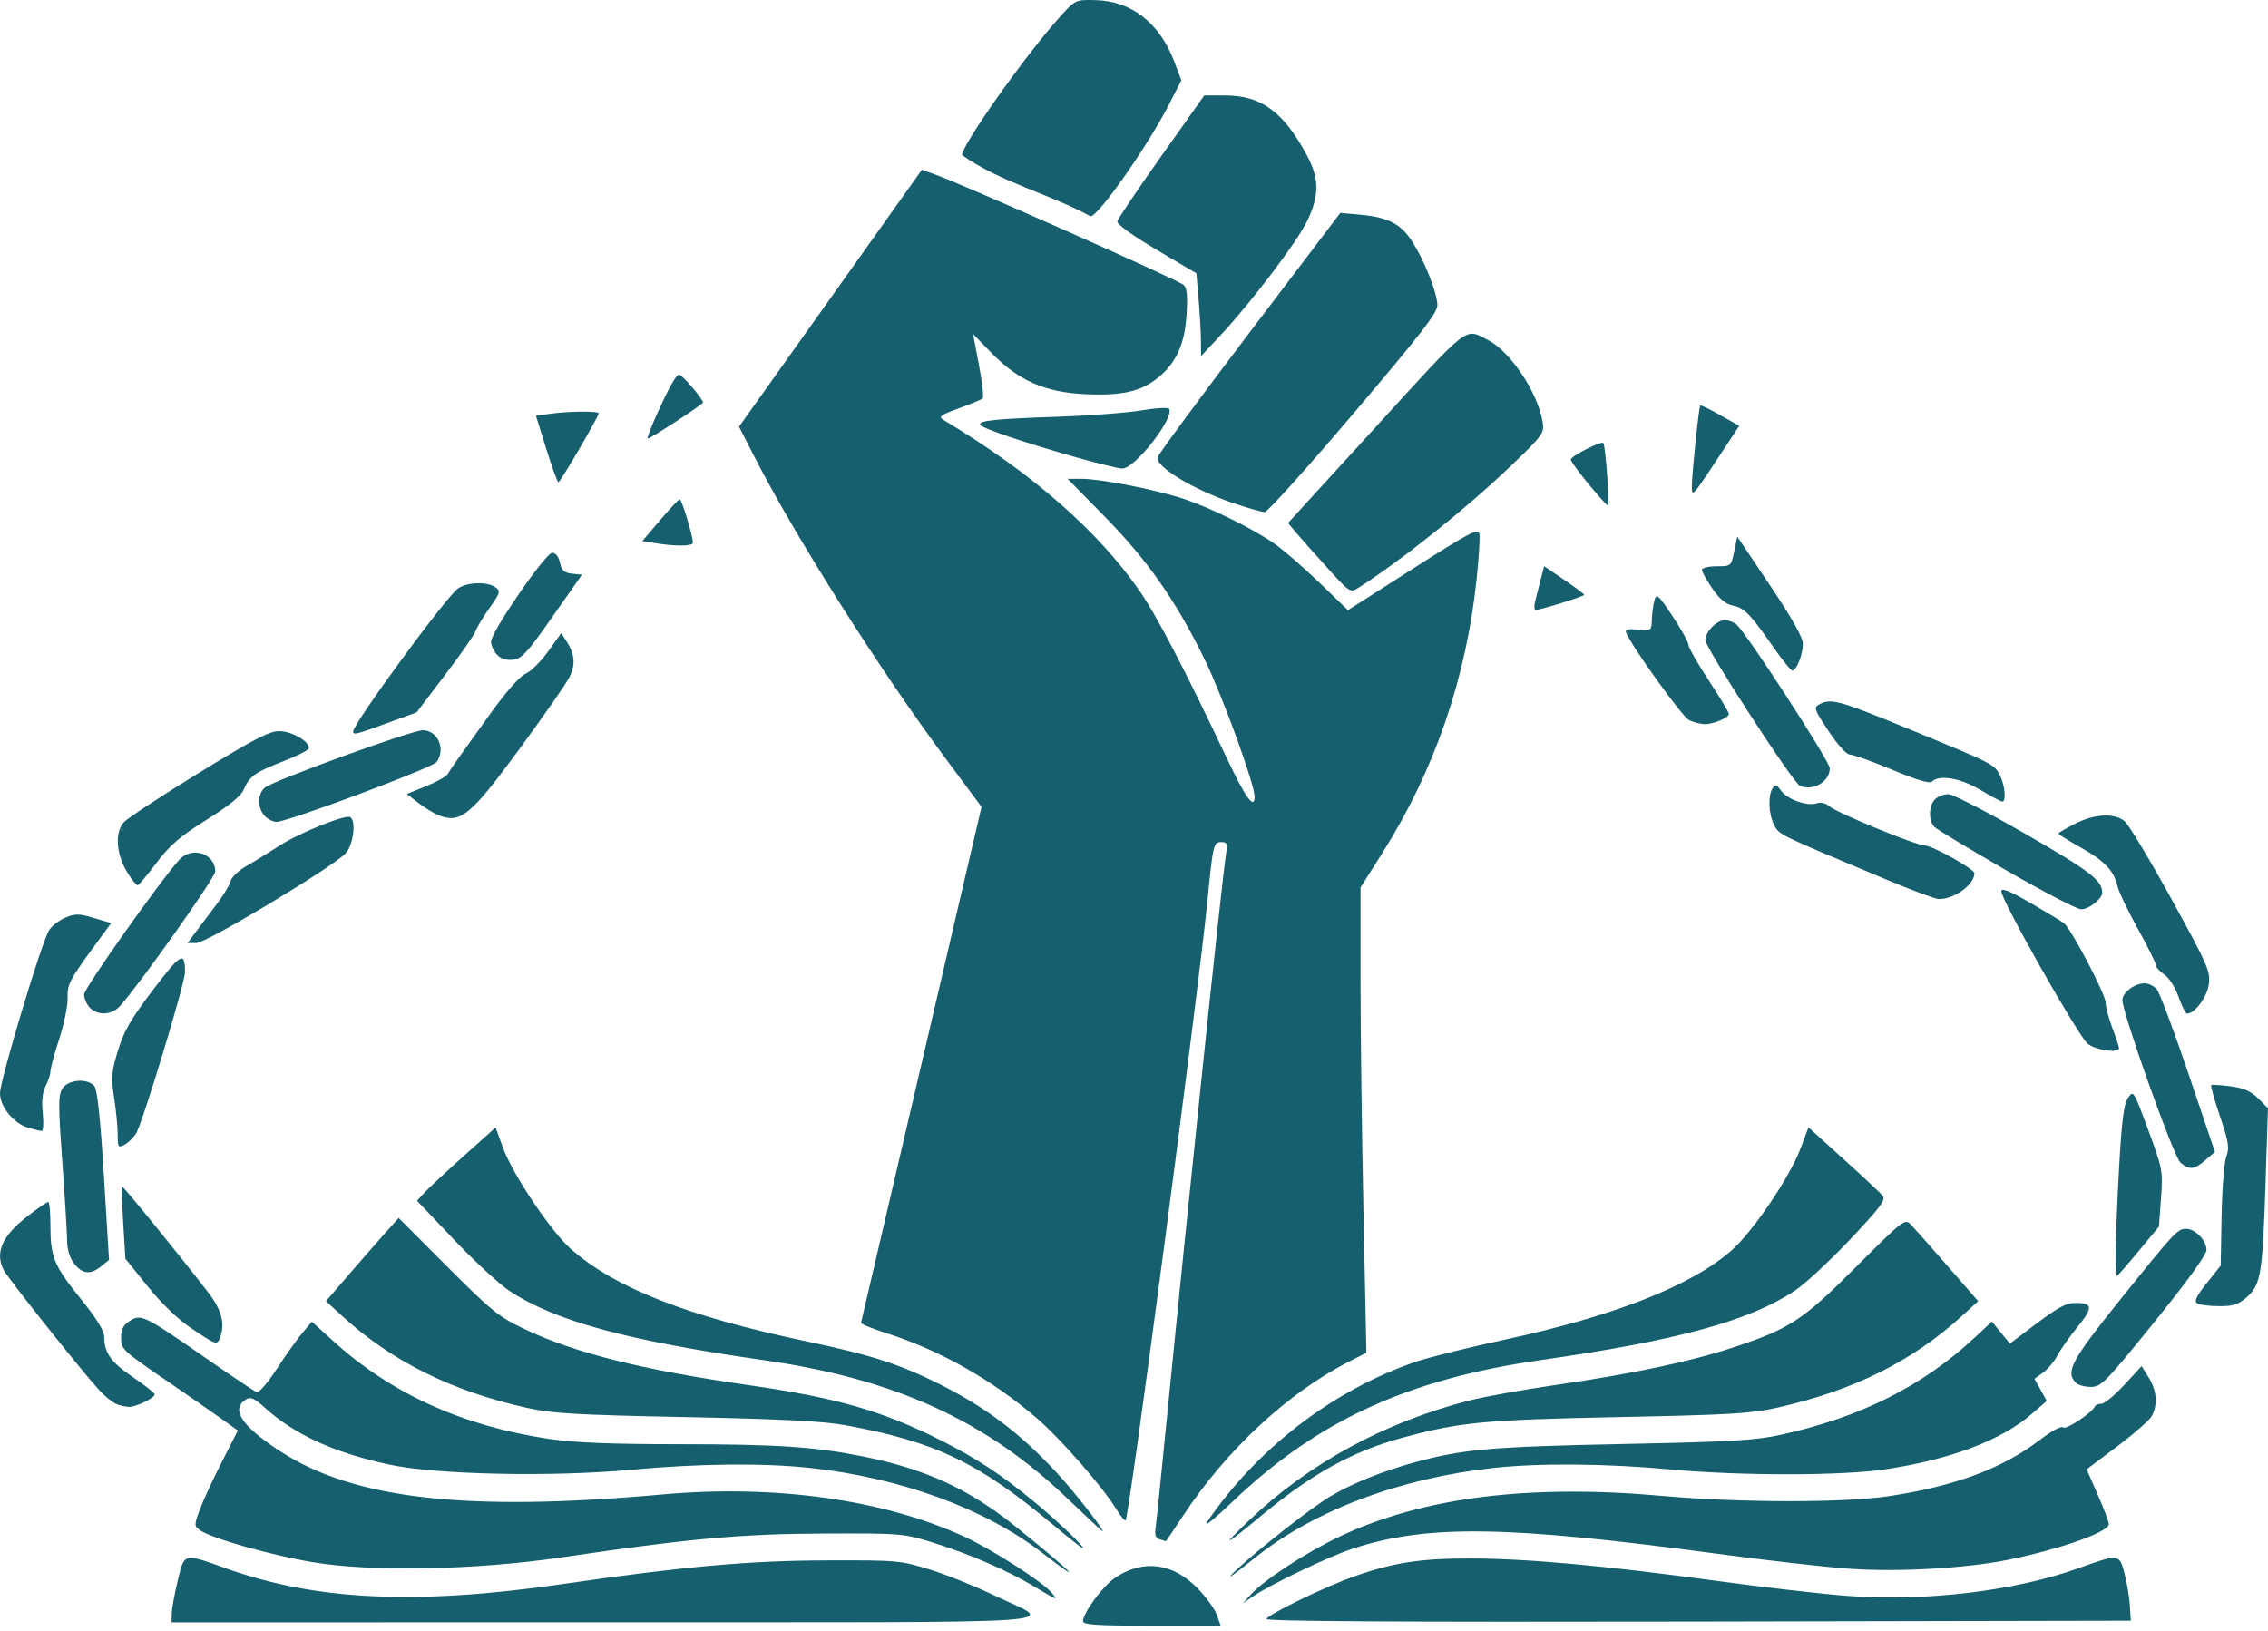 <?xml version="1.0" encoding="UTF-8" standalone="no"?>
<svg xmlns="http://www.w3.org/2000/svg" width="196" height="141" viewBox="0 0 196 141" enable-background="new 0 0 196 141" xml:space="preserve">
  <path fill="#155F6F" d="M93.598 140.128c0-.753 1.737-3.096 2.82-3.802 2.427-1.585 4.954-1.242 7.09.963.735.757 1.48 1.79 1.657 2.297l.32.92h-5.943c-4.693 0-5.944-.08-5.944-.38zm-78.75-.71c.012-.44.245-1.716.517-2.835.58-2.39.465-2.362 4.148-1.04 7.797 2.796 16.477 3.197 29.21 1.348 10.372-1.505 15.986-2.01 22.638-2.03 6.218-.02 6.47.004 9.012.795 1.44.448 3.924 1.446 5.523 2.217 5.327 2.57 8.856 2.325-33.5 2.335l-37.572.01zm94.596.5c.28-.452 4.935-2.72 7.404-3.607 3.462-1.243 5.797-1.617 10.12-1.617 4.917 0 11.62.606 21.278 1.923 4.077.556 9.178 1.144 11.336 1.307 6.798.513 14.52-.407 20.04-2.388 3.517-1.262 3.532-1.26 3.98.466.21.8.416 2.043.46 2.763l.083 1.308-37.443.075c-25.685.05-37.385-.02-37.258-.226zm-1.337-2.117c1.143-1.262 4.784-3.64 7.66-5 7.185-3.397 16.357-4.55 27.915-3.513 6.615.594 15.67.605 19.534.024 5.716-.86 9.842-2.396 13.08-4.87 1.027-.785 1.853-1.227 2.01-1.075.24.235 2.493-1.266 2.738-1.823.054-.12.307-.22.564-.22.257 0 1.143-.732 1.97-1.627l1.502-1.627.623 1.007c.692 1.12.784 2.355.246 3.322-.196.35-1.54 1.53-2.99 2.616l-2.632 1.977.955 2.18c.526 1.2.96 2.35.964 2.554.016.676-4.22 2.174-8.738 3.09-3.644.738-9.582 1.066-13.782.76-2.08-.15-7.18-.73-11.337-1.29-18.253-2.45-25.08-2.543-31.534-.424-2.028.666-7.108 3.1-8.565 4.105l-.885.61.702-.774zm-18.724-.683c-2.333-1.396-5.55-2.792-8.727-3.786-2.562-.802-2.733-.816-9.44-.793-7.15.025-11.71.44-22.674 2.06-7.394 1.093-16.446 1.27-21.51.417-3.66-.615-8.815-2.08-9.767-2.777-.49-.36-.49-.44.013-1.794.29-.78 1.147-2.63 1.902-4.112l1.374-2.694-1.34-.965c-.736-.53-3.006-2.106-5.045-3.5-3.528-2.415-3.707-2.586-3.707-3.53 0-.74.187-1.112.74-1.474.97-.636 1.247-.502 6.47 3.127 2.296 1.597 4.328 2.96 4.515 3.028.186.07.955-.82 1.708-1.98.754-1.157 1.75-2.558 2.212-3.11l.842-1.007 1.858 1.684c5.018 4.548 11.187 7.342 18.664 8.453 2.185.324 5.342.45 11.282.453 8.383.002 11.65.22 15.793 1.05 5.398 1.082 9.143 2.794 13.155 6.014 4.746 3.807 6.465 5.495 2.376 2.33-4.95-3.83-12.24-6.495-20.086-7.346-4.022-.436-9.588-.38-15.404.16-6.928.64-16.903.426-20.958-.45-4.742-1.024-8.162-2.583-10.703-4.878-.935-.846-1.275-1-1.66-.76-1.362.854-.403 2.31 2.962 4.498 6.376 4.144 16.128 5.243 33.033 3.723 9.707-.874 19.15.45 26.098 3.66 2.355 1.09 6.56 3.773 7.45 4.758.73.807.624.773-1.427-.453zm17.586-1.55c2.12-1.945 6.355-5.253 7.977-6.23 1.773-1.067 4.452-2.157 7.138-2.904 4.225-1.176 6.705-1.4 18.022-1.63 9.5-.192 11.587-.313 13.807-.802 6.905-1.517 12.27-4.216 16.797-8.452l1.426-1.332.78.954.778.954 1.883-1.423c2.304-1.74 2.96-2.1 3.825-2.094 1.46.01 1.49.412.152 2.057-.704.865-1.492 1.984-1.752 2.487-.26.503-.812 1.162-1.228 1.465l-.756.55.53.955.53.953-1.265 1.103c-2.628 2.29-7.028 3.958-12.688 4.81-3.772.567-12.524.57-18.603.007-5.482-.51-11.267-.56-15.2-.132-8.115.88-15.573 3.682-20.642 7.754-2.144 1.72-2.795 2.133-1.51.954zM90.98 131.76c-6.44-5.373-10.15-7.154-17.877-8.574-1.95-.358-5.463-.54-13.807-.71-9.594-.194-11.565-.31-13.81-.81-6.49-1.452-11.665-4.032-15.94-7.95l-1.378-1.26 2.004-2.325c1.102-1.278 2.516-2.896 3.142-3.593l1.138-1.27 4.21 4.217c3.815 3.82 4.442 4.326 6.68 5.39 4.356 2.068 10.098 3.506 19.272 4.826 7.714 1.11 11.546 2.205 16.628 4.75 3.144 1.575 5.37 3.044 8.284 5.47 2.067 1.718 4.335 3.902 4.054 3.9-.07 0-1.24-.927-2.6-2.06zm17.005-.39c5.108-4.884 11.698-8.464 19.02-10.334 1.267-.323 4.567-.917 7.335-1.32 6.677-.97 11.64-2.013 15.304-3.214 5.016-1.643 6.106-2.354 10.778-7.027 4.032-4.034 4.202-4.167 4.698-3.655.284.293 1.712 1.905 3.175 3.584l2.66 3.052-1.383 1.26c-4.32 3.94-9.357 6.446-15.95 7.94-2.26.513-4.14.625-13.808.82-11.6.238-13.63.432-18.603 1.78-4.267 1.155-7.82 3.106-12.064 6.623-3.43 2.84-3.776 2.987-1.163.49zm-7.755 1.674c-.365-.097-.455-.362-.357-1.057.072-.51.46-4.263.86-8.34 1.887-19.144 4.916-48.07 5.23-49.924.135-.804.072-.945-.423-.945-.667 0-.72.225-1.196 5.087-.777 7.927-6.757 53.225-7.068 53.536-.07.07-.432-.37-.806-.974-1.215-1.966-4.827-6.1-6.854-7.843-3.896-3.352-8.427-5.91-13.098-7.392-1.16-.367-2.107-.76-2.107-.875l10.413-44.583-3.134-4.218C75.967 57.808 68.74 46.4 65.207 39.494l-1.34-2.617 15.8-22.2 1.093.384c2.435.86 20.92 9.07 21.52 9.56.294.24.363.887.266 2.512-.154 2.576-.87 4.19-2.43 5.475-1.485 1.224-3.11 1.602-6.29 1.462-3.49-.154-5.79-1.16-8.128-3.554l-1.605-1.644.512 2.696c.282 1.482.425 2.773.32 2.868-.106.095-1.033.48-2.06.854-1.578.575-1.788.73-1.353.99 7.62 4.56 13.366 9.574 17.01 14.846 1.46 2.11 3.886 6.776 7.594 14.603 1.535 3.24 2.307 4.285 2.307 3.126 0-1.086-2.778-8.71-4.33-11.888-2.47-5.05-4.91-8.535-8.618-12.313l-3.21-3.27H93.5c1.647 0 6.463.95 8.816 1.738 2.315.776 5.887 2.535 7.76 3.823.77.527 2.526 2.046 3.906 3.375l2.508 2.417 5.63-3.596c4.955-3.163 5.643-3.523 5.732-2.996.056.328-.05 2.04-.232 3.806-.897 8.654-3.644 16.638-8.204 23.846l-1.84 2.907v7.993c0 4.397.115 13.445.255 20.107l.253 12.113-1.446.733c-5.275 2.672-10.637 7.64-14.367 13.307-.827 1.256-1.514 2.268-1.528 2.25-.014-.02-.245-.092-.513-.163zm-7.894-3.448c-7.105-6.827-14.95-10.412-26.355-12.043-11.847-1.695-18.034-3.385-21.976-6-.868-.577-3.015-2.562-4.772-4.413l-3.194-3.364.656-.713c.36-.392 1.888-1.817 3.395-3.166l2.74-2.452.632 1.743c.834 2.303 4.143 7.237 5.878 8.765 3.843 3.384 10.06 5.814 20.46 8 5.47 1.15 7.955 1.953 11.444 3.7 4.18 2.096 7.346 4.55 10.61 8.226 1.454 1.636 3.655 4.506 3.433 4.475-.05-.007-1.377-1.248-2.95-2.76zm12.01 1.9c4.32-6.343 10.91-11.386 18.043-13.813 1.11-.377 4.53-1.227 7.605-1.89 9.515-2.05 16.148-4.656 19.63-7.71 1.854-1.626 5.04-6.327 5.976-8.82l.688-1.825 3.028 2.737c1.665 1.505 3.187 2.93 3.38 3.167.295.357-.183.997-2.825 3.794-1.748 1.85-3.89 3.836-4.76 4.414-3.946 2.618-10.13 4.307-21.98 6.003-11.43 1.635-19.267 5.228-26.55 12.17-1.723 1.645-2.64 2.373-2.23 1.773zm-94.32-10.163c-.32-.134-.987-.682-1.48-1.217C7.154 118.608.705 110.5.33 109.786c-.797-1.517-.152-2.975 2.074-4.693.864-.666 1.657-1.212 1.762-1.212.105 0 .19.885.19 1.965 0 2.808.283 3.502 2.59 6.37 1.42 1.762 2.062 2.806 2.062 3.35 0 1.358.592 2.18 2.506 3.478 1.02.69 1.854 1.353 1.854 1.47 0 .314-1.632 1.103-2.238 1.08-.288-.01-.785-.127-1.105-.26zm169.38-1.813c-.935-.934-.414-1.918 3.762-7.117 4.803-5.98 5.006-6.196 5.77-6.196.782 0 1.745 1.007 1.745 1.822 0 .418-1.655 2.707-4.52 6.25-4.193 5.186-4.586 5.59-5.464 5.59-.52 0-1.1-.158-1.293-.35zm-162.844-4.7c-1.187-.8-2.597-2.152-3.805-3.65l-1.92-2.38-.19-3.085c-.102-1.695-.15-3.12-.107-3.163.076-.076 4.787 5.71 7.405 9.095 1.217 1.573 1.532 2.76 1.06 3.993-.247.642-.327.615-2.444-.81zm173.313-2.173c-.278-.176-.064-.624.833-1.75l1.205-1.515.076-4.277c.043-2.352.226-4.67.408-5.152.283-.75.205-1.252-.544-3.466-.48-1.424-.825-2.638-.765-2.7.06-.06.81-.016 1.665.098 1.162.154 1.77.42 2.4 1.05l.845.845-.21 6.45c-.256 7.873-.405 8.793-1.596 9.857-.744.665-1.167.805-2.423.8-.836 0-1.688-.11-1.893-.24zm-7.034-4.478c.003-1.16.135-4.456.294-7.326.22-3.943.404-5.392.76-5.935.467-.713.48-.69 1.752 2.746 1.244 3.362 1.276 3.536 1.105 5.91l-.177 2.445-1.764 2.133c-.97 1.173-1.812 2.133-1.87 2.133-.06 0-.105-.948-.1-2.107zM6.415 109.22c-.382-.485-.607-1.205-.613-1.963-.006-.657-.194-3.746-.418-6.864-.356-4.954-.354-5.75.017-6.322.51-.782 2.17-.903 2.753-.2.257.31.52 2.775.823 7.74l.446 7.283-.674.546c-.927.75-1.622.684-2.333-.22zm182.008-8.754c-.58-.507-5.005-12.91-5.005-14.03 0-.652 1.05-1.45 1.91-1.45.34 0 .815.23 1.057.51.243.28 1.473 3.557 2.734 7.283l2.292 6.774-.816.71c-.968.844-1.393.883-2.173.202zM10.173 98.06c0-.654-.14-2.083-.31-3.176-.272-1.76-.235-2.226.33-4.084.51-1.68 1.113-2.724 3.04-5.26 2.422-3.186 2.753-3.368 2.753-1.51 0 .947-3.69 13.103-4.238 13.955-.227.354-.674.783-.994.955-.538.287-.582.22-.582-.88zM2.42 97.46C1.18 97.098 0 95.648 0 94.484c.002-1.13 3.617-13.133 4.244-14.09.248-.378.886-.87 1.418-1.092.836-.35 1.17-.344 2.457.038l1.488.442-.953 1.296c-2.68 3.643-2.846 3.95-2.81 5.178.017.66-.308 2.248-.723 3.527-.416 1.28-.757 2.54-.76 2.8 0 .263-.188.834-.415 1.27-.28.538-.36 1.296-.25 2.36.09.86.045 1.552-.097 1.538-.142-.014-.673-.145-1.18-.292zm178-7.25c-.79-.62-7.466-12.406-7.466-13.178 0-.324.7-.043 2.543 1.02 1.4.808 2.7 1.596 2.89 1.753.632.52 3.578 6.144 3.578 6.83 0 .37.26 1.36.58 2.202.32.84.582 1.628.583 1.748 0 .464-1.993.19-2.708-.374zM7.747 87.072c-.265-.29-.48-.8-.48-1.133 0-.52 6.55-9.78 8.228-11.633 1.087-1.2 3.107-.54 3.107 1.016 0 .518-6.492 9.686-8.235 11.63-.71.792-1.96.85-2.62.12zm180.523-.922c-.293-.824-.826-1.657-1.23-1.923-.393-.257-.716-.616-.718-.798-.002-.18-.71-1.608-1.577-3.17-.866-1.564-1.658-3.225-1.76-3.693-.287-1.3-1.133-2.183-3.203-3.34-1.038-.58-1.887-1.112-1.887-1.182 0-.07.65-.455 1.444-.858 1.674-.848 3.374-.935 4.265-.216.342.276 2.157 3.29 4.033 6.697 3.18 5.78 3.4 6.277 3.246 7.412-.148 1.104-1.212 2.526-1.89 2.526-.114 0-.44-.655-.724-1.455zm-171.245-5.74l1.786-2.376c.534-.708 1.038-1.56 1.12-1.89.085-.333.703-.92 1.375-1.302.672-.383 1.94-1.164 2.82-1.735 1.722-1.118 5.73-2.738 6.143-2.483.53.328.264 2.402-.402 3.128-1.062 1.16-12.024 7.75-12.89 7.75h-.768zm156.365-5.185c-3.198-1.847-5.994-3.534-6.213-3.748-.534-.52-.508-1.838.046-2.392.246-.246.763-.447 1.15-.447.385 0 3.398 1.553 6.694 3.452 5.58 3.214 6.607 4.002 6.607 5.064 0 .522-1.162 1.44-1.817 1.435-.36-.003-3.27-1.517-6.467-3.364zm-10.174.876c-9.647-4.037-9.453-3.943-9.895-4.797-.48-.933-.55-2.527-.136-3.176.237-.37.344-.342.723.196.536.762 2.237 1.374 3.076 1.107.37-.117.796-.022 1.094.246.624.56 7.505 3.393 8.242 3.393.65 0 4.308 2.042 4.308 2.405 0 .996-1.793 2.276-3.115 2.225-.285-.012-2.22-.732-4.297-1.6zm-152.282-.817c-.9-1.537-1.007-3.315-.253-4.2.28-.326 3.18-2.238 6.446-4.246 4.787-2.944 6.144-3.65 7.01-3.65 1.096 0 2.72.964 2.538 1.51-.052.155-1.044.652-2.205 1.104-2.44.95-2.92 1.293-3.397 2.427-.24.566-1.252 1.39-3.226 2.627-2.28 1.426-3.173 2.192-4.296 3.68-.778 1.033-1.514 1.916-1.635 1.963-.12.047-.562-.5-.98-1.214zm11.928-4.78c-.627-.694-.614-1.88.028-2.43.7-.6 12.697-4.96 13.648-4.96 1.304 0 2.015 1.668 1.176 2.76-.383.5-12.86 5.16-13.814 5.16-.306 0-.773-.238-1.038-.53zm14.984-.064c-.367-.15-1.123-.617-1.68-1.04l-1.012-.773 1.663-.676c.914-.37 1.758-.843 1.875-1.048.253-.447.872-1.324 3.746-5.31 1.32-1.83 2.5-3.16 2.993-3.37.448-.193 1.322-1.06 1.943-1.928l1.13-1.577.436.673c.748 1.16.82 2.06.248 3.172-.295.574-2.23 3.35-4.297 6.167-4.28 5.828-5.096 6.49-7.044 5.71zm133.278-2.178c-1.708-1.02-3.54-1.334-4.163-.71-.198.198-1.306-.13-3.427-1.02-1.723-.72-3.363-1.31-3.644-1.31-.312 0-1.042-.797-1.86-2.028-1.267-1.905-1.314-2.044-.79-2.325.99-.53 1.687-.34 7.514 2.053 7.534 3.095 7.576 3.116 8.067 4.067.447.862.577 2.308.206 2.29-.12-.007-.976-.465-1.902-1.018zm-15.567-.336c-.58-.23-8.183-11.942-8.183-12.603 0-.712.993-1.73 1.688-1.73.29 0 .735.164.99.364.79.62 8.077 11.844 8.077 12.442 0 1.155-1.407 1.99-2.573 1.526zM30.52 63.224c0-.68 8.04-11.65 9.065-12.368.786-.55 2.547-.603 3.236-.097.453.332.41.482-.52 1.786-.556.783-1.09 1.672-1.188 1.975-.096.304-1.286 2.015-2.644 3.802l-2.47 3.25-2.18.794c-3.106 1.133-3.298 1.183-3.298.858zm115.44-.99c-.58-.277-5.003-6.44-5.437-7.57-.1-.26.187-.33 1.03-.25 1.15.11 1.17.097 1.2-.863.015-.535.115-1.285.222-1.666.177-.63.316-.508 1.57 1.377.756 1.14 1.375 2.254 1.375 2.478 0 .224.785 1.603 1.745 3.064.96 1.46 1.744 2.762 1.744 2.892 0 .34-1.37.914-2.122.89-.353-.01-.95-.168-1.33-.35zm7.232-6.388c-1.94-2.793-2.45-3.308-3.465-3.512-.584-.116-1.14-.583-1.75-1.47-.49-.715-.894-1.44-.894-1.61 0-.174.56-.312 1.26-.312 1.254 0 1.26-.005 1.526-1.28l.265-1.283 2.835 4.222c1.925 2.87 2.834 4.487 2.834 5.047 0 .92-.548 2.304-.91 2.304-.132 0-.897-.95-1.702-2.108zm-110.26.718c-.272-.3-.495-.797-.496-1.104-.004-.834 4.704-7.676 5.284-7.678.302 0 .557.32.673.853.15.68.364.873 1.043.945l.856.09-2.548 3.633c-2.218 3.164-2.66 3.644-3.433 3.72-.58.057-1.054-.1-1.378-.46zm89.747-4.642c.105-.44.32-1.29.48-1.892l.285-1.093 1.732 1.176c.953.647 1.732 1.232 1.732 1.3 0 .123-3.807 1.308-4.206 1.308-.12 0-.13-.358-.025-.798zm-17.967-2.842c-1.084-1.196-2.292-2.558-2.686-3.026l-.715-.85 7.596-8.315c8.18-8.953 7.65-8.54 9.64-7.527 1.988 1.012 4.35 4.542 4.77 7.133.15.937.018 1.12-2.71 3.736-3.818 3.664-9.468 8.185-13.186 10.553-.736.468-.747.46-2.71-1.705zm-58.108-2.14l-1.094-.178 1.53-1.798c.842-.99 1.608-1.806 1.7-1.817.17-.018 1.14 3.183 1.14 3.756 0 .313-1.462.33-3.275.036zm49.924-3.474c-3.467-1.187-6.668-3.13-6.49-3.937.054-.247 3.63-5.1 7.947-10.788l7.848-10.34 1.67.15c2.48.224 3.566.788 4.577 2.382 1.033 1.63 2.082 4.28 2.14 5.41.035.65-1.318 2.402-7.224 9.358-3.997 4.707-7.464 8.56-7.703 8.56-.24 0-1.485-.358-2.766-.796zm30.743-1.645c-.84-1.016-1.526-1.962-1.526-2.1 0-.29 2.62-1.625 2.812-1.433.19.19.572 5.426.394 5.404-.086-.01-.842-.85-1.68-1.87zm8.938.228c0-1.077.603-6.868.73-7.005.046-.05.822.325 1.724.834l1.64.925-.497.765c-.273.42-1.194 1.81-2.046 3.09-1.453 2.178-1.55 2.264-1.55 1.39zm-99-3.247l-.893-2.873 1.298-.178c1.595-.22 4.125-.234 4.125-.025 0 .275-3.317 5.95-3.478 5.95-.085 0-.558-1.293-1.05-2.874zm45.804.725c-4.552-1.296-8.098-2.494-8.287-2.8-.23-.372 1.187-.523 6.69-.71 2.72-.092 5.962-.34 7.21-.547 1.245-.21 2.33-.272 2.412-.14.48.78-2.98 5.197-4.05 5.167-.346-.01-2.136-.447-3.976-.97zm-36.45-3.26c1.16-2.623 1.855-3.89 2.134-3.89.253 0 2.053 2.114 2.053 2.41 0 .16-4.52 3.112-4.763 3.112-.08 0 .18-.735.576-1.632zm47.22-6.827c-.006-.735-.097-2.345-.202-3.578l-.19-2.24-3.46-2.05c-2.105-1.245-3.424-2.2-3.37-2.443.048-.22 1.758-2.756 3.8-5.64l3.712-5.24h1.792c3.136 0 5.062 1.414 7.092 5.21 1.068 1.995 1.065 3.48-.01 5.678-.892 1.82-4.808 6.984-7.435 9.8l-1.715 1.84-.013-1.337zM83.14 13.404c-.017-.88 5.578-8.776 8.49-11.984C92.94-.025 92.95-.03 94.68.01c3.09.07 5.537 1.982 6.797 5.307l.614 1.622-1.075 2.102c-1.824 3.57-6.132 9.707-6.776 9.652-3.53-1.936-7.793-2.94-11.102-5.29z"/>
</svg>
